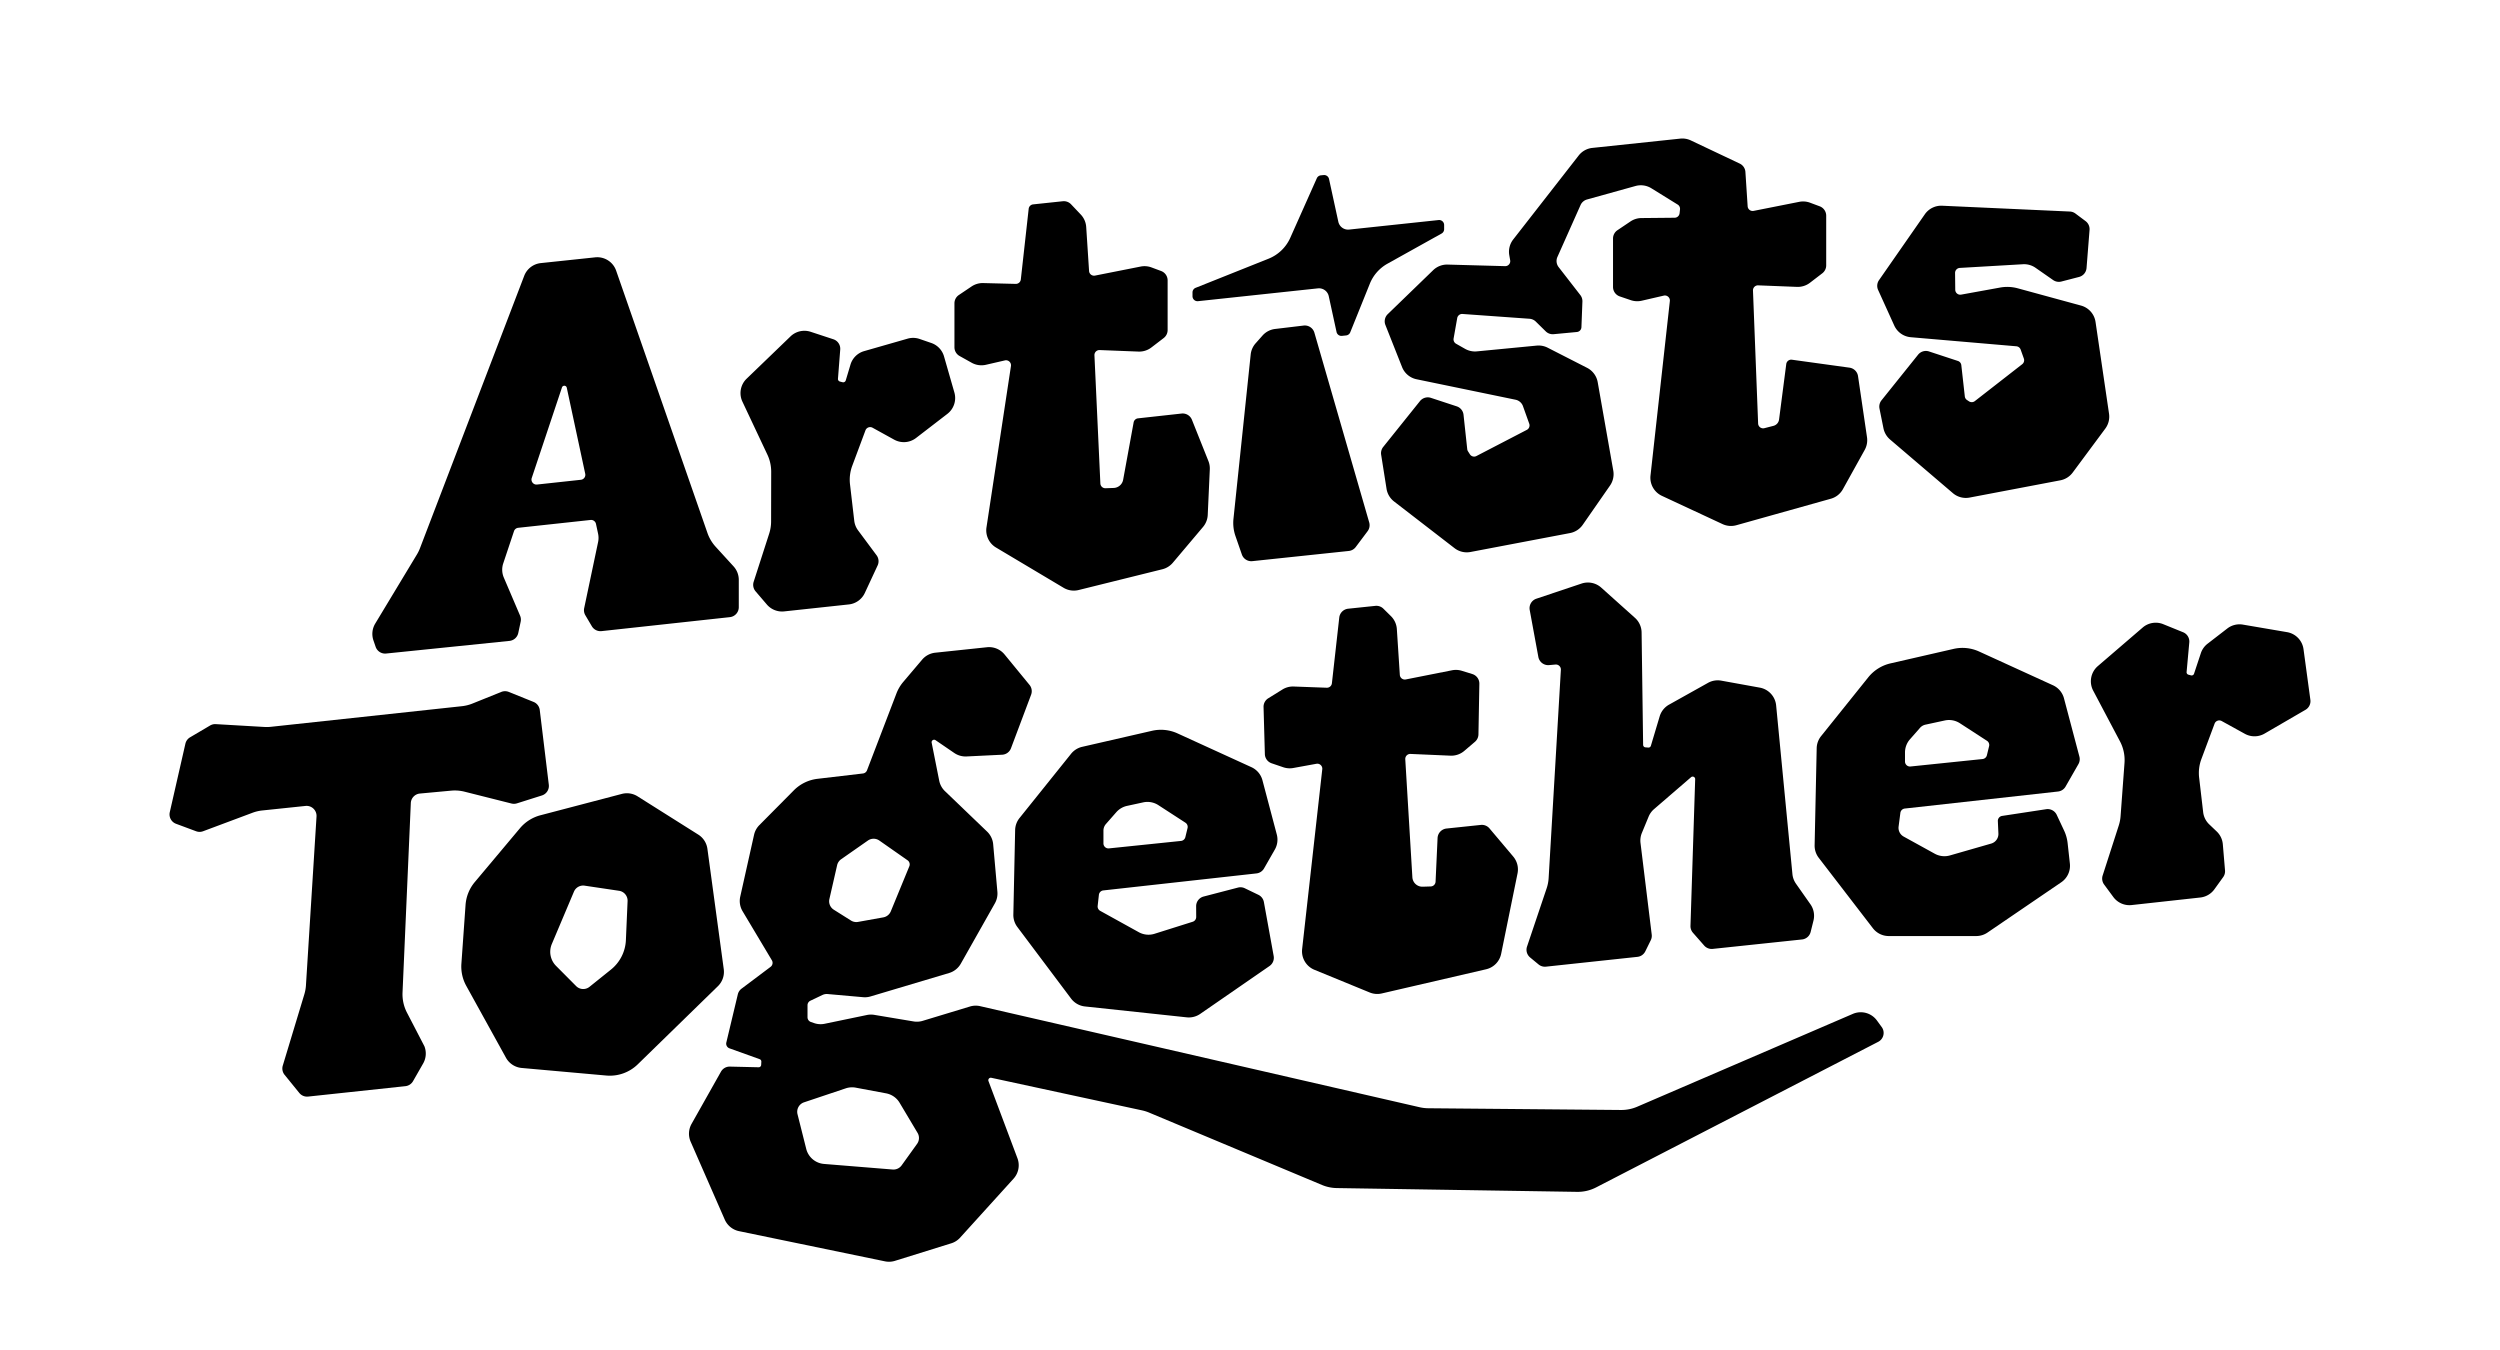 <svg xmlns="http://www.w3.org/2000/svg" viewBox="0 0 2000 1080" fill="none"><path fill="currentcolor" d="m1482.27 811.107-172.52 74.276a32.045 32.045 0 0 1-12.95 2.604l-154.21-1.388c-2.32-.02-4.62-.292-6.88-.812l-351.546-80.848a15.95 15.95 0 0 0-8.228.28l-37.796 11.46c-2.36.716-4.852.876-7.284.468l-31.44-5.26a16.056 16.056 0 0 0-5.896.116l-33.768 7.012c-2.828.588-5.76.4-8.488-.544l-2.56-.888a4 4 0 0 1-2.692-3.78v-9.608c0-1.544.888-2.948 2.28-3.612l9.66-4.596a8.003 8.003 0 0 1 4.144-.752l28.408 2.52c2.016.18 4.044-.032 5.984-.612l62.796-18.736a15.997 15.997 0 0 0 9.356-7.464l27.264-48.268a15.963 15.963 0 0 0 2.008-9.284l-3.372-37.984a15.971 15.971 0 0 0-4.86-10.128l-33.704-32.344a15.987 15.987 0 0 1-4.612-8.428l-6.028-30.328c-.348-1.756 1.612-3.052 3.092-2.04l14.996 10.252a15.997 15.997 0 0 0 9.808 2.776l28.456-1.388a7.987 7.987 0 0 0 7.1-5.172l16.1-42.828a7.992 7.992 0 0 0-1.3-7.888l-19.96-24.336a15.991 15.991 0 0 0-14.052-5.764l-41.348 4.368a16.009 16.009 0 0 0-10.528 5.568l-15.076 17.788a32.041 32.041 0 0 0-5.476 9.256l-23.532 61.468a3.987 3.987 0 0 1-3.268 2.544l-36.32 4.264a32.044 32.044 0 0 0-18.992 9.252l-27.54 27.784a15.965 15.965 0 0 0-4.252 7.776l-11.052 49.444a16.007 16.007 0 0 0 1.876 11.692l23.432 39.236a4 4 0 0 1-1.032 5.248l-23.236 17.456a8.03 8.03 0 0 0-2.976 4.536l-9.192 38.516c-.472 1.98.62 4 2.54 4.688l24.152 8.676a1.997 1.997 0 0 1 1.32 1.988l-.136 2.584a1.998 1.998 0 0 1-2.044 1.892l-22.972-.536a7.996 7.996 0 0 0-7.156 4.072l-23.524 41.764a16.02 16.02 0 0 0-2.036 7.05 16.02 16.02 0 0 0 1.324 7.218l27.272 62.284a16.018 16.018 0 0 0 11.416 9.256l116.74 24.147c2.656.55 5.408.42 8-.39l45.016-14.017a16 16 0 0 0 6.856-4.26l43-47.448a15.98 15.98 0 0 0 3.859-7.744 15.983 15.983 0 0 0-.739-8.62l-23.168-61.696c-.56-1.48.744-2.992 2.292-2.656l120.568 26.06a31.924 31.924 0 0 1 5.6 1.76l138.336 57.916a32.034 32.034 0 0 0 11.86 2.48l192.26 3.032a31.97 31.97 0 0 0 15.18-3.56l225.69-116.472c4.37-2.252 5.69-7.864 2.79-11.828l-3.84-5.268a16.007 16.007 0 0 0-19.25-5.252ZM672.916 687.391l21.4-14.956a7.998 7.998 0 0 1 9.172.008l22.568 15.792a4.006 4.006 0 0 1 1.404 4.804l-14.816 36.024a8.004 8.004 0 0 1-5.984 4.832l-20.208 3.628a7.997 7.997 0 0 1-5.676-1.104l-13.724-8.64a7.995 7.995 0 0 1-3.536-8.552l6.18-27.06a8.013 8.013 0 0 1 3.22-4.776Zm60.76 227.68L721.3 932.299a8.004 8.004 0 0 1-7.144 3.312l-54.956-4.464a15.993 15.993 0 0 1-14.22-12.048l-6.964-27.704a8.006 8.006 0 0 1 5.216-9.536l33.336-11.176a15.998 15.998 0 0 1 8.028-.556l24.292 4.548a15.981 15.981 0 0 1 6.212 2.607 15.97 15.97 0 0 1 4.588 4.933l14.364 24.092a8.004 8.004 0 0 1-.376 8.764Zm918.784-285.828 10.28-17.956a7.996 7.996 0 0 0 .78-6.016l-12.33-46.596a15.968 15.968 0 0 0-8.81-10.452l-59.1-27.008a31.99 31.99 0 0 0-20.46-2.084l-50.41 11.568a32.026 32.026 0 0 0-17.8 11.164l-37.74 47.044a15.94 15.94 0 0 0-3.52 9.672l-1.65 77.596a15.989 15.989 0 0 0 3.31 10.092l43.31 56.328a16.047 16.047 0 0 0 5.62 4.598 16.011 16.011 0 0 0 7.07 1.646h69.97c3.22 0 6.36-.972 9.02-2.784l59.01-40.232a15.963 15.963 0 0 0 5.52-6.532 15.929 15.929 0 0 0 1.37-8.444l-1.8-16.344a31.93 31.93 0 0 0-2.84-10.08l-5.88-12.544a8.01 8.01 0 0 0-3.48-3.66 7.991 7.991 0 0 0-4.97-.856l-35.25 5.372c-.98.149-1.87.652-2.49 1.414a3.999 3.999 0 0 0-.91 2.714l.44 9.96a7.98 7.98 0 0 1-5.78 8.04l-32.99 9.484a16.025 16.025 0 0 1-12.15-1.372l-24.86-13.708a8.064 8.064 0 0 1-3.27-3.393 8.025 8.025 0 0 1-.79-4.647l1.42-10.94a4.008 4.008 0 0 1 3.53-3.456l122.57-13.612a8.042 8.042 0 0 0 3.51-1.262 8.06 8.06 0 0 0 2.55-2.714Zm-124.48-37.82 8.03-9.144a8.027 8.027 0 0 1 4.31-2.544l15.5-3.356c2.06-.448 4.2-.483 6.27-.102 2.08.38 4.06 1.168 5.83 2.318l21.65 14.044c.7.451 1.24 1.107 1.54 1.878.31.77.37 1.616.17 2.422l-1.76 7.252a3.977 3.977 0 0 1-3.47 3.036l-57.64 5.964a3.984 3.984 0 0 1-1.65-.175 3.899 3.899 0 0 1-1.44-.831 3.951 3.951 0 0 1-1.32-2.97v-7.228c0-3.888 1.41-7.644 3.98-10.564Z"/><path fill="currentcolor" d="m558.604 667.675-48.536-30.604a15.995 15.995 0 0 0-12.596-1.944l-65.112 17.08a32.045 32.045 0 0 0-16.396 10.384l-36.12 43.048a32.008 32.008 0 0 0-7.404 18.312l-3.328 47.032a31.99 31.99 0 0 0 3.912 17.728l31.74 57.456a16.016 16.016 0 0 0 12.576 8.204l67.676 6.052c4.596.41 9.227-.178 13.575-1.725a32.01 32.01 0 0 0 11.613-7.239l64.12-62.512a16.006 16.006 0 0 0 4.68-13.612l-13.076-96.28a15.99 15.99 0 0 0-7.324-11.38Zm-97.7 121.192-16.06-16.152a16 16 0 0 1-3.388-17.508l17.7-41.88a8.001 8.001 0 0 1 8.548-4.796l27.544 4.1a8.006 8.006 0 0 1 6.82 8.26l-1.352 31.2a32.004 32.004 0 0 1-11.936 23.568l-17.196 13.808a8.002 8.002 0 0 1-10.68-.6Zm550.316-94.108 8.64-15.104a15.973 15.973 0 0 0 1.58-12.04l-11.49-43.42c-.6-2.287-1.71-4.41-3.23-6.218a16.088 16.088 0 0 0-5.59-4.238l-59.09-27.008a31.995 31.995 0 0 0-20.464-2.084l-55.828 12.816a16.01 16.01 0 0 0-8.9 5.58l-41.224 51.38a15.958 15.958 0 0 0-3.516 9.672l-1.432 67.552a16.009 16.009 0 0 0 3.2 9.944l42.992 57.272a16.007 16.007 0 0 0 11.1 6.304l81.396 8.704c3.812.408 7.64-.568 10.796-2.744l55.46-38.316a8.032 8.032 0 0 0 2.84-3.515c.59-1.42.75-2.98.48-4.493l-7.83-43.172a7.991 7.991 0 0 0-1.51-3.415 7.983 7.983 0 0 0-2.88-2.361l-10.872-5.248a7.981 7.981 0 0 0-5.496-.536l-27.452 7.152a7.998 7.998 0 0 0-5.984 7.788l.044 8.556a4 4 0 0 1-2.796 3.836l-30.548 9.628c-4.18 1.32-8.72.864-12.556-1.26l-30.892-17.088a4.01 4.01 0 0 1-2.04-3.94l.984-8.872a3.995 3.995 0 0 1 3.536-3.532l122.512-13.604a7.97 7.97 0 0 0 3.5-1.262 7.993 7.993 0 0 0 2.56-2.714Zm-126.472-35.552 8.28-9.432a15.986 15.986 0 0 1 8.632-5.076l12.92-2.804a15.989 15.989 0 0 1 12.1 2.212l21.652 14.048a3.994 3.994 0 0 1 1.708 4.3l-1.756 7.252a3.994 3.994 0 0 1-3.476 3.036l-57.64 5.968a3.993 3.993 0 0 1-3.091-1.009 3.987 3.987 0 0 1-1.321-2.971v-10.244c0-1.944.708-3.82 1.992-5.28Zm926.912-72.328 32.74-19.032a7.945 7.945 0 0 0 3.16-3.403c.7-1.423.96-3.02.74-4.589l-5.49-40.512a16.005 16.005 0 0 0-13.16-13.624l-35.34-6.032a15.993 15.993 0 0 0-12.47 3.108l-15.77 12.168a16 16 0 0 0-5.41 7.636l-5.43 16.388c-.16.483-.5.886-.95 1.129a1.99 1.99 0 0 1-1.46.179l-2.06-.54c-.46-.12-.86-.398-1.13-.786-.27-.387-.4-.859-.35-1.33l2.16-23.708a8.058 8.058 0 0 0-1.14-4.887 7.977 7.977 0 0 0-3.82-3.249l-15.88-6.448a15.98 15.98 0 0 0-16.45 2.688l-35.89 30.848a16.005 16.005 0 0 0-5.28 9.151 15.986 15.986 0 0 0 1.56 10.453l21.45 40.612a31.992 31.992 0 0 1 3.61 17.304l-3.14 42.584a32.09 32.09 0 0 1-1.46 7.452l-12.88 39.98a7.922 7.922 0 0 0-.28 3.744 7.87 7.87 0 0 0 1.46 3.46l7.38 10.016a16.02 16.02 0 0 0 14.63 6.408l54.96-6.044c4.5-.496 8.58-2.876 11.23-6.552l7.04-9.764a8.034 8.034 0 0 0 1.48-5.348l-1.76-20.924c-.33-3.9-2.07-7.545-4.91-10.244l-5.97-5.692a16.005 16.005 0 0 1-4.85-9.732l-3.22-27.616a31.963 31.963 0 0 1 1.8-14.884l10.56-28.316c.2-.539.51-1.028.92-1.434.41-.406.9-.719 1.44-.919.54-.2 1.11-.281 1.68-.238.58.043 1.13.209 1.64.487l18.54 10.228a16.016 16.016 0 0 0 15.77-.176Zm-441.47 172.24 71.41-7.544a8.017 8.017 0 0 0 4.41-1.92 7.938 7.938 0 0 0 2.51-4.1l2.26-9.076c1.12-4.5.24-9.268-2.44-13.064l-11.56-16.456a16.075 16.075 0 0 1-2.84-7.664l-13.03-134.984a15.98 15.98 0 0 0-4.16-9.299 15.988 15.988 0 0 0-8.92-4.909l-30.79-5.58a16.002 16.002 0 0 0-10.66 1.78l-31.12 17.4a16 16 0 0 0-7.52 9.384l-7.04 23.552a2.02 2.02 0 0 1-.78 1.075c-.38.258-.83.38-1.29.345l-2.28-.176c-1.09-.084-1.85-.984-1.85-2.096l-1.22-89.824a15.927 15.927 0 0 0-1.44-6.405 15.856 15.856 0 0 0-3.88-5.291l-26.96-24.16a15.98 15.98 0 0 0-15.76-3.256l-36.14 12.112a7.996 7.996 0 0 0-4.35 3.522 7.983 7.983 0 0 0-.98 5.51l6.91 37.564a8.022 8.022 0 0 0 3.02 4.922 8.022 8.022 0 0 0 5.56 1.602l5.09-.452a3.997 3.997 0 0 1 3.14 1.112c.41.4.74.885.94 1.42.21.536.3 1.11.27 1.684l-9.78 166.48c-.16 2.839-.7 5.644-1.61 8.34l-15.69 46.588a7.994 7.994 0 0 0-.12 4.743 8.029 8.029 0 0 0 2.6 3.973l6.74 5.572a7.93 7.93 0 0 0 2.8 1.496c1.02.308 2.09.407 3.15.292l73.13-7.84a7.998 7.998 0 0 0 3.74-1.398 8.08 8.08 0 0 0 2.59-3.026l4.37-8.88c.69-1.396.95-2.961.76-4.504l-8.97-73.276c-.33-2.734.04-5.507 1.09-8.052l5.39-13.044a16.016 16.016 0 0 1 4.34-6.008l29.61-25.536c1.32-1.136 3.36-.16 3.3 1.58l-3.76 117.328a7.98 7.98 0 0 0 1.98 5.536l8.98 10.228c.84.963 1.9 1.709 3.1 2.175 1.19.467 2.47.64 3.75.505Z"/><path fill="currentcolor" d="m401.056 553.535-23.092 9.304a31.99 31.99 0 0 1-8.524 2.128l-152.672 16.472a32.095 32.095 0 0 1-5.288.128l-38.868-2.264a8.029 8.029 0 0 0-4.532 1.1l-16.028 9.452a7.995 7.995 0 0 0-3.732 5.112l-12.496 54.784a7.998 7.998 0 0 0 5.012 9.276l16.048 5.968c1.8.672 3.788.672 5.588-.004l39.484-14.764a31.904 31.904 0 0 1 7.872-1.856l34.572-3.62c4.924-.516 9.128 3.516 8.82 8.456l-8.452 135a32.043 32.043 0 0 1-1.304 7.26l-17.244 57.04a7.994 7.994 0 0 0 1.452 7.356l11.768 14.488a7.991 7.991 0 0 0 7.06 2.912l77.828-8.332a8.007 8.007 0 0 0 6.092-3.984l8.096-14.156a16.01 16.01 0 0 0 1-13.804l-13.928-26.856a31.998 31.998 0 0 1-3.564-16.128l6.628-151.548a8.008 8.008 0 0 1 7.252-7.616l24.984-2.312a31.922 31.922 0 0 1 10.772.828l37.52 9.456a7.997 7.997 0 0 0 4.368-.124l19.968-6.316a7.996 7.996 0 0 0 5.532-8.588l-7.24-59.78a8 8 0 0 0-4.948-6.456l-19.82-8.004a7.996 7.996 0 0 0-5.984-.008Zm783.594 106.404-27.43 2.88a7.999 7.999 0 0 0-4.98 2.47 7.987 7.987 0 0 0-2.18 5.122l-1.6 34.94a4.008 4.008 0 0 1-1.19 2.666 4.008 4.008 0 0 1-2.69 1.146l-6.45.196a8.011 8.011 0 0 1-5.64-2.089 8.05 8.05 0 0 1-2.59-5.427l-5.68-94.456c-.03-.56.05-1.12.25-1.645.19-.525.5-1.002.89-1.402a4.005 4.005 0 0 1 3.03-1.193l31.95 1.388c4.05.175 8.01-1.187 11.08-3.812l8.54-7.284a7.969 7.969 0 0 0 2.8-5.94l.73-40.476a7.996 7.996 0 0 0-5.64-7.784l-8.42-2.604a15.99 15.99 0 0 0-7.83-.408l-36.97 7.328a4.01 4.01 0 0 1-3.22-.751 4.033 4.033 0 0 1-1.09-1.289 4.014 4.014 0 0 1-.46-1.624l-2.38-36.628a16.073 16.073 0 0 0-4.72-10.348l-6.04-5.956a7.948 7.948 0 0 0-2.97-1.855 7.988 7.988 0 0 0-3.48-.409l-21.75 2.276a8.02 8.02 0 0 0-4.8 2.28 8.008 8.008 0 0 0-2.31 4.788l-5.89 52.588a3.978 3.978 0 0 1-1.37 2.586 3.98 3.98 0 0 1-2.75.97l-26.45-.972c-3.18-.116-6.32.72-9.02 2.396l-11.31 7.02a7.98 7.98 0 0 0-3.78 7.024l1.05 37.632a8.013 8.013 0 0 0 1.55 4.523 8.03 8.03 0 0 0 3.86 2.825l9.32 3.176c2.58.878 5.35 1.082 8.03.592l18.47-3.372c2.64-.48 5 1.716 4.7 4.38l-16.11 143.848c-.38 3.456.36 6.943 2.14 9.935a15.977 15.977 0 0 0 7.69 6.645l44.2 18.14a15.955 15.955 0 0 0 9.68.784l83.45-19.336a15.986 15.986 0 0 0 12.06-12.396l13.09-64.276c.48-2.366.42-4.81-.17-7.149a16.125 16.125 0 0 0-3.27-6.359l-18.98-22.504a7.972 7.972 0 0 0-6.95-2.8ZM1095.37 417.94l-43.85-151.768a7.997 7.997 0 0 0-8.63-5.724l-22.81 2.724c-3.89.463-7.48 2.34-10.08 5.276l-5.52 6.224a16.005 16.005 0 0 0-3.93 8.936l-13.774 131.408a32.027 32.027 0 0 0 1.592 13.816l5.116 14.756a8 8 0 0 0 8.396 5.332l77.15-8.148a7.981 7.981 0 0 0 5.56-3.156l9.49-12.656a7.88 7.88 0 0 0 1.47-3.359 8.092 8.092 0 0 0-.18-3.661Zm51.15-201.78-36.32 35.152a8.008 8.008 0 0 0-2.25 4.061 7.888 7.888 0 0 0 .38 4.631l13.31 33.632a15.943 15.943 0 0 0 4.58 6.36 16.006 16.006 0 0 0 7.06 3.42l79.18 16.368a7.96 7.96 0 0 1 3.62 1.794c1.04.9 1.83 2.05 2.29 3.342l5.03 14.068c.32.911.3 1.909-.05 2.81a3.986 3.986 0 0 1-1.88 2.09l-40.34 20.94a4 4 0 0 1-5.21-1.392l-1.52-2.376a3.98 3.98 0 0 1-.61-1.732l-2.97-27.52a7.922 7.922 0 0 0-1.73-4.171 8.007 8.007 0 0 0-3.72-2.565l-20.65-6.792a7.985 7.985 0 0 0-4.77-.071 8.027 8.027 0 0 0-3.97 2.663l-29.4 36.668a7.865 7.865 0 0 0-1.49 2.952 7.842 7.842 0 0 0-.17 3.304l4.31 27.228c.64 4.03 2.8 7.664 6.03 10.16l48.38 37.356a15.998 15.998 0 0 0 12.77 3.052l79.62-15.14c4.12-.785 7.76-3.15 10.15-6.588l21.83-31.412a16.017 16.017 0 0 0 2.62-11.908l-12.47-70.804a15.919 15.919 0 0 0-2.9-6.736 15.943 15.943 0 0 0-5.59-4.74l-31.53-16.104a16.03 16.03 0 0 0-8.82-1.676l-47.8 4.616c-3.27.314-6.56-.387-9.43-2.008l-7.24-4.108a3.97 3.97 0 0 1-1.64-1.776 3.974 3.974 0 0 1-.33-2.4l2.89-16.336c.17-.975.7-1.852 1.48-2.46a3.977 3.977 0 0 1 2.74-.836l53.61 3.832c1.9.136 3.69.943 5.04 2.276l7.94 7.804a8.017 8.017 0 0 0 2.92 1.832c1.1.391 2.27.537 3.43.428l18.59-1.748a4.028 4.028 0 0 0 2.53-1.235 4.05 4.05 0 0 0 1.09-2.597l.79-20.524a7.969 7.969 0 0 0-1.68-5.208l-17.32-22.32a8.04 8.04 0 0 1-1.63-3.943 8.032 8.032 0 0 1 .64-4.217l18.51-41.524a7.927 7.927 0 0 1 2.09-2.802 7.941 7.941 0 0 1 3.08-1.646l38.75-10.776a16.013 16.013 0 0 1 12.71 1.804l21.06 13.044c.65.398 1.16.971 1.49 1.652.33.68.46 1.44.38 2.192l-.35 3.124a4.04 4.04 0 0 1-1.29 2.529 4.02 4.02 0 0 1-2.65 1.035l-26.59.26c-3.13.028-6.18.975-8.77 2.724l-10.41 7.004a7.912 7.912 0 0 0-2.59 2.877 7.954 7.954 0 0 0-.94 3.759v38.756c0 1.669.52 3.297 1.49 4.655a8.01 8.01 0 0 0 3.93 2.917l8.78 2.984a15.96 15.96 0 0 0 8.76.448l17.62-4.068c2.68-.624 5.18 1.592 4.88 4.332L1320.4 380.42c-.37 3.328.31 6.687 1.95 9.606a16.022 16.022 0 0 0 7.19 6.662l48.48 22.584a16.012 16.012 0 0 0 11.08.904l75.55-21.184c2.04-.57 3.94-1.539 5.6-2.851a16.036 16.036 0 0 0 4.07-4.789l17.45-31.436a16.035 16.035 0 0 0 1.84-10.092l-7.19-48.932a7.996 7.996 0 0 0-2.29-4.517 7.997 7.997 0 0 0-4.53-2.243l-46.07-6.36a4.007 4.007 0 0 0-2.98.784c-.42.321-.77.721-1.03 1.178a3.94 3.94 0 0 0-.51 1.486l-5.76 44.372a6.06 6.06 0 0 1-1.47 3.245 6.088 6.088 0 0 1-3.05 1.855l-7.24 1.856a4.002 4.002 0 0 1-4.99-3.72l-4.12-106.396c-.02-.551.07-1.101.27-1.615s.51-.98.9-1.37a3.984 3.984 0 0 1 2.99-1.167l31.06 1.224c3.74.147 7.41-1.019 10.37-3.296l9.85-7.552a7.92 7.92 0 0 0 2.31-2.811c.55-1.101.83-2.313.83-3.541v-39.768a8.002 8.002 0 0 0-5.21-7.5l-7.67-2.86a15.968 15.968 0 0 0-8.7-.704l-36.49 7.236a4.01 4.01 0 0 1-4.31-2.043 3.87 3.87 0 0 1-.46-1.625l-1.79-27.456a7.991 7.991 0 0 0-4.55-6.716l-39.08-18.516a16.006 16.006 0 0 0-8.53-1.452l-70.29 7.428a16.01 16.01 0 0 0-10.93 6.072l-52.38 67.172a16.03 16.03 0 0 0-3.14 12.632l.71 4.024c.11.584.08 1.184-.08 1.756a4.01 4.01 0 0 1-2.24 2.597c-.54.239-1.13.355-1.72.339l-46.01-1.26c-2.13-.059-4.25.309-6.24 1.081-1.98.773-3.8 1.935-5.33 3.419Zm470 63.504 2.57 7.188c.28.793.3 1.655.07 2.464a4.058 4.058 0 0 1-1.38 2.04l-37.92 29.536a4 4 0 0 1-4.67.176l-1.58-1.052a3.92 3.92 0 0 1-1.2-1.249 3.855 3.855 0 0 1-.56-1.639l-2.8-25.008a3.974 3.974 0 0 0-.87-2.075 3.968 3.968 0 0 0-1.85-1.277l-23.11-7.604a8.02 8.02 0 0 0-8.75 2.592l-29.28 36.512a8.07 8.07 0 0 0-1.53 3.114 7.967 7.967 0 0 0-.07 3.47l3.17 15.744a16.044 16.044 0 0 0 5.29 9.012l50.25 42.9a16.001 16.001 0 0 0 13.38 3.548l72.6-13.804a16.051 16.051 0 0 0 9.86-6.188l26.11-35.2a16.048 16.048 0 0 0 2.98-11.86l-10.8-73.436a15.997 15.997 0 0 0-3.85-8.285 16.03 16.03 0 0 0-7.76-4.823l-50.6-13.808a31.917 31.917 0 0 0-14.14-.608l-31.17 5.656c-.57.104-1.16.082-1.72-.065a3.985 3.985 0 0 1-2.6-2.149c-.25-.525-.39-1.1-.39-1.682l-.14-13.432a4.014 4.014 0 0 1 1.08-2.772 3.989 3.989 0 0 1 2.69-1.264l50.51-2.948c3.58-.208 7.14.8 10.08 2.848l14.08 9.808a8.064 8.064 0 0 0 3.16 1.31 8 8 0 0 0 3.42-.126l14.18-3.672a8 8 0 0 0 4.12-2.604 7.997 7.997 0 0 0 1.85-4.512l2.41-30.516a8.045 8.045 0 0 0-.69-3.93 8.043 8.043 0 0 0-2.5-3.11l-8.14-6.08a8.004 8.004 0 0 0-4.43-1.576l-102.15-4.648a15.97 15.97 0 0 0-7.81 1.636 15.929 15.929 0 0 0-6.05 5.208l-36.66 52.684a8.053 8.053 0 0 0-1.4 3.841c-.12 1.38.11 2.769.69 4.031l12.91 28.464a16.063 16.063 0 0 0 5.34 6.455 16.011 16.011 0 0 0 7.87 2.873l84.47 7.256c1.56.136 2.9 1.16 3.43 2.636ZM674.024 305.78l-2.072-.54c-1-.26-1.664-1.2-1.584-2.224l1.816-23.376a7.999 7.999 0 0 0-5.472-8.22l-18.188-5.984a15.998 15.998 0 0 0-16.104 3.676l-35.124 33.856a15.995 15.995 0 0 0-4.631 8.629 15.993 15.993 0 0 0 1.263 9.711l19.976 42.388a32.057 32.057 0 0 1 3.052 13.7l-.076 39.764a31.904 31.904 0 0 1-1.54 9.752l-12.408 38.508a8.014 8.014 0 0 0 1.536 7.656l9.02 10.54a16.015 16.015 0 0 0 13.872 5.504l51.696-5.572a16 16 0 0 0 12.792-9.16l10.244-22.016a7.997 7.997 0 0 0-.828-8.144l-14.816-19.944a16.01 16.01 0 0 1-3.048-7.688l-3.392-29.112a32 32 0 0 1 1.804-14.88l10.556-28.316a4 4 0 0 1 5.68-2.104l17.296 9.54a15.995 15.995 0 0 0 17.488-1.332l25.056-19.288a16.006 16.006 0 0 0 5.62-17.096l-8.3-28.904a15.996 15.996 0 0 0-10.168-10.712l-9.324-3.212a15.987 15.987 0 0 0-9.62-.256l-34.792 9.972a16.012 16.012 0 0 0-10.92 10.792l-3.784 12.644a2.13 2.13 0 0 1-2.576 1.448ZM565.96 426.38l-73.04-209.848a15.999 15.999 0 0 0-16.792-10.656l-43.496 4.6a16.008 16.008 0 0 0-13.264 10.192l-83.372 217.86a31.793 31.793 0 0 1-2.484 5.092l-33.324 55.244a15.999 15.999 0 0 0-1.44 13.444l1.764 5.148a8.003 8.003 0 0 0 8.384 5.368l98.704-10.108a8.002 8.002 0 0 0 7.008-6.288l1.932-9.068a8.003 8.003 0 0 0-.464-4.812l-13.02-30.48a16.003 16.003 0 0 1-.464-11.356l8.596-25.764a4.003 4.003 0 0 1 3.36-2.708l57.888-6.268a4 4 0 0 1 4.344 3.136l1.688 7.864c.472 2.192.476 4.46.012 6.652l-11.136 52.884a7.986 7.986 0 0 0 .944 5.716l5.192 8.788a8.021 8.021 0 0 0 7.756 3.884l102.656-11.184a8.005 8.005 0 0 0 7.136-7.956V463.88c0-3.992-1.492-7.84-4.184-10.792l-14.292-15.648a31.997 31.997 0 0 1-6.592-11.06Zm-140.564-43.996 24.168-72.412c.644-1.932 3.428-1.78 3.852.212l14.764 68.828c.5 2.32-1.12 4.56-3.48 4.816l-35.08 3.8c-2.896.312-5.148-2.48-4.224-5.244Zm519.844-51.548-34.844 3.84a3.999 3.999 0 0 0-3.492 3.252l-8.388 45.88a7.997 7.997 0 0 1-7.588 6.556l-6.5.228a4.002 4.002 0 0 1-4.136-3.812l-4.744-102.548a4.014 4.014 0 0 1 1.158-3.006 4.015 4.015 0 0 1 2.998-1.178l31.036 1.22a16.008 16.008 0 0 0 10.368-3.288l9.856-7.556a8.004 8.004 0 0 0 3.136-6.348v-39.772a8 8 0 0 0-5.208-7.5l-7.68-2.86a15.99 15.99 0 0 0-8.696-.7l-36.5 7.232c-2.368.472-4.608-1.256-4.764-3.668l-2.288-35.212a15.975 15.975 0 0 0-4.352-9.968l-7.744-8.176a8.013 8.013 0 0 0-6.648-2.456l-23.724 2.508a3.997 3.997 0 0 0-3.552 3.536l-6.284 56.508a4.006 4.006 0 0 1-4.076 3.56l-26.008-.652a16.01 16.01 0 0 0-9.336 2.72l-10.148 6.832a7.989 7.989 0 0 0-3.536 6.636v35.164c0 2.9 1.572 5.58 4.104 6.992l9.696 5.412a16.017 16.017 0 0 0 11.396 1.612l15.156-3.5c2.752-.636 5.276 1.704 4.856 4.496l-19.576 129.052a16.003 16.003 0 0 0 7.628 16.148l54.06 32.216a15.997 15.997 0 0 0 12.044 1.784l66.956-16.612a16.006 16.006 0 0 0 8.376-5.208l24.184-28.652a15.973 15.973 0 0 0 3.752-9.588l1.656-36.472a15.978 15.978 0 0 0-1.124-6.66l-13.176-33.008a7.995 7.995 0 0 0-8.304-4.984Z"/><path fill="currentcolor" d="m1070.66 177.392-7.44-34.209a4.02 4.02 0 0 0-1.55-2.385 4.03 4.03 0 0 0-2.75-.751l-2.21.22c-.7.069-1.37.322-1.94.734-.58.413-1.03.969-1.32 1.614l-21.25 47.669a32.018 32.018 0 0 1-17.37 16.684l-58.311 23.284a3.988 3.988 0 0 0-2.516 3.712v3.004a4.003 4.003 0 0 0 1.325 2.975 3.995 3.995 0 0 0 3.099 1.001l95.903-10.256a8.006 8.006 0 0 1 8.67 6.252l6.23 28.637c.21.962.77 1.814 1.56 2.39.8.577 1.79.838 2.77.734l3.34-.356a4.014 4.014 0 0 0 1.99-.786 3.98 3.98 0 0 0 1.3-1.698l15.69-38.933a32.02 32.02 0 0 1 14.11-15.984l43.27-24.108a4 4 0 0 0 2.05-3.492v-3.328c0-.561-.12-1.116-.34-1.629a4.122 4.122 0 0 0-.98-1.347 4.007 4.007 0 0 0-1.45-.831 3.984 3.984 0 0 0-1.65-.173l-71.56 7.616a8.015 8.015 0 0 1-5.54-1.472 8.041 8.041 0 0 1-3.13-4.788Z"/></svg>